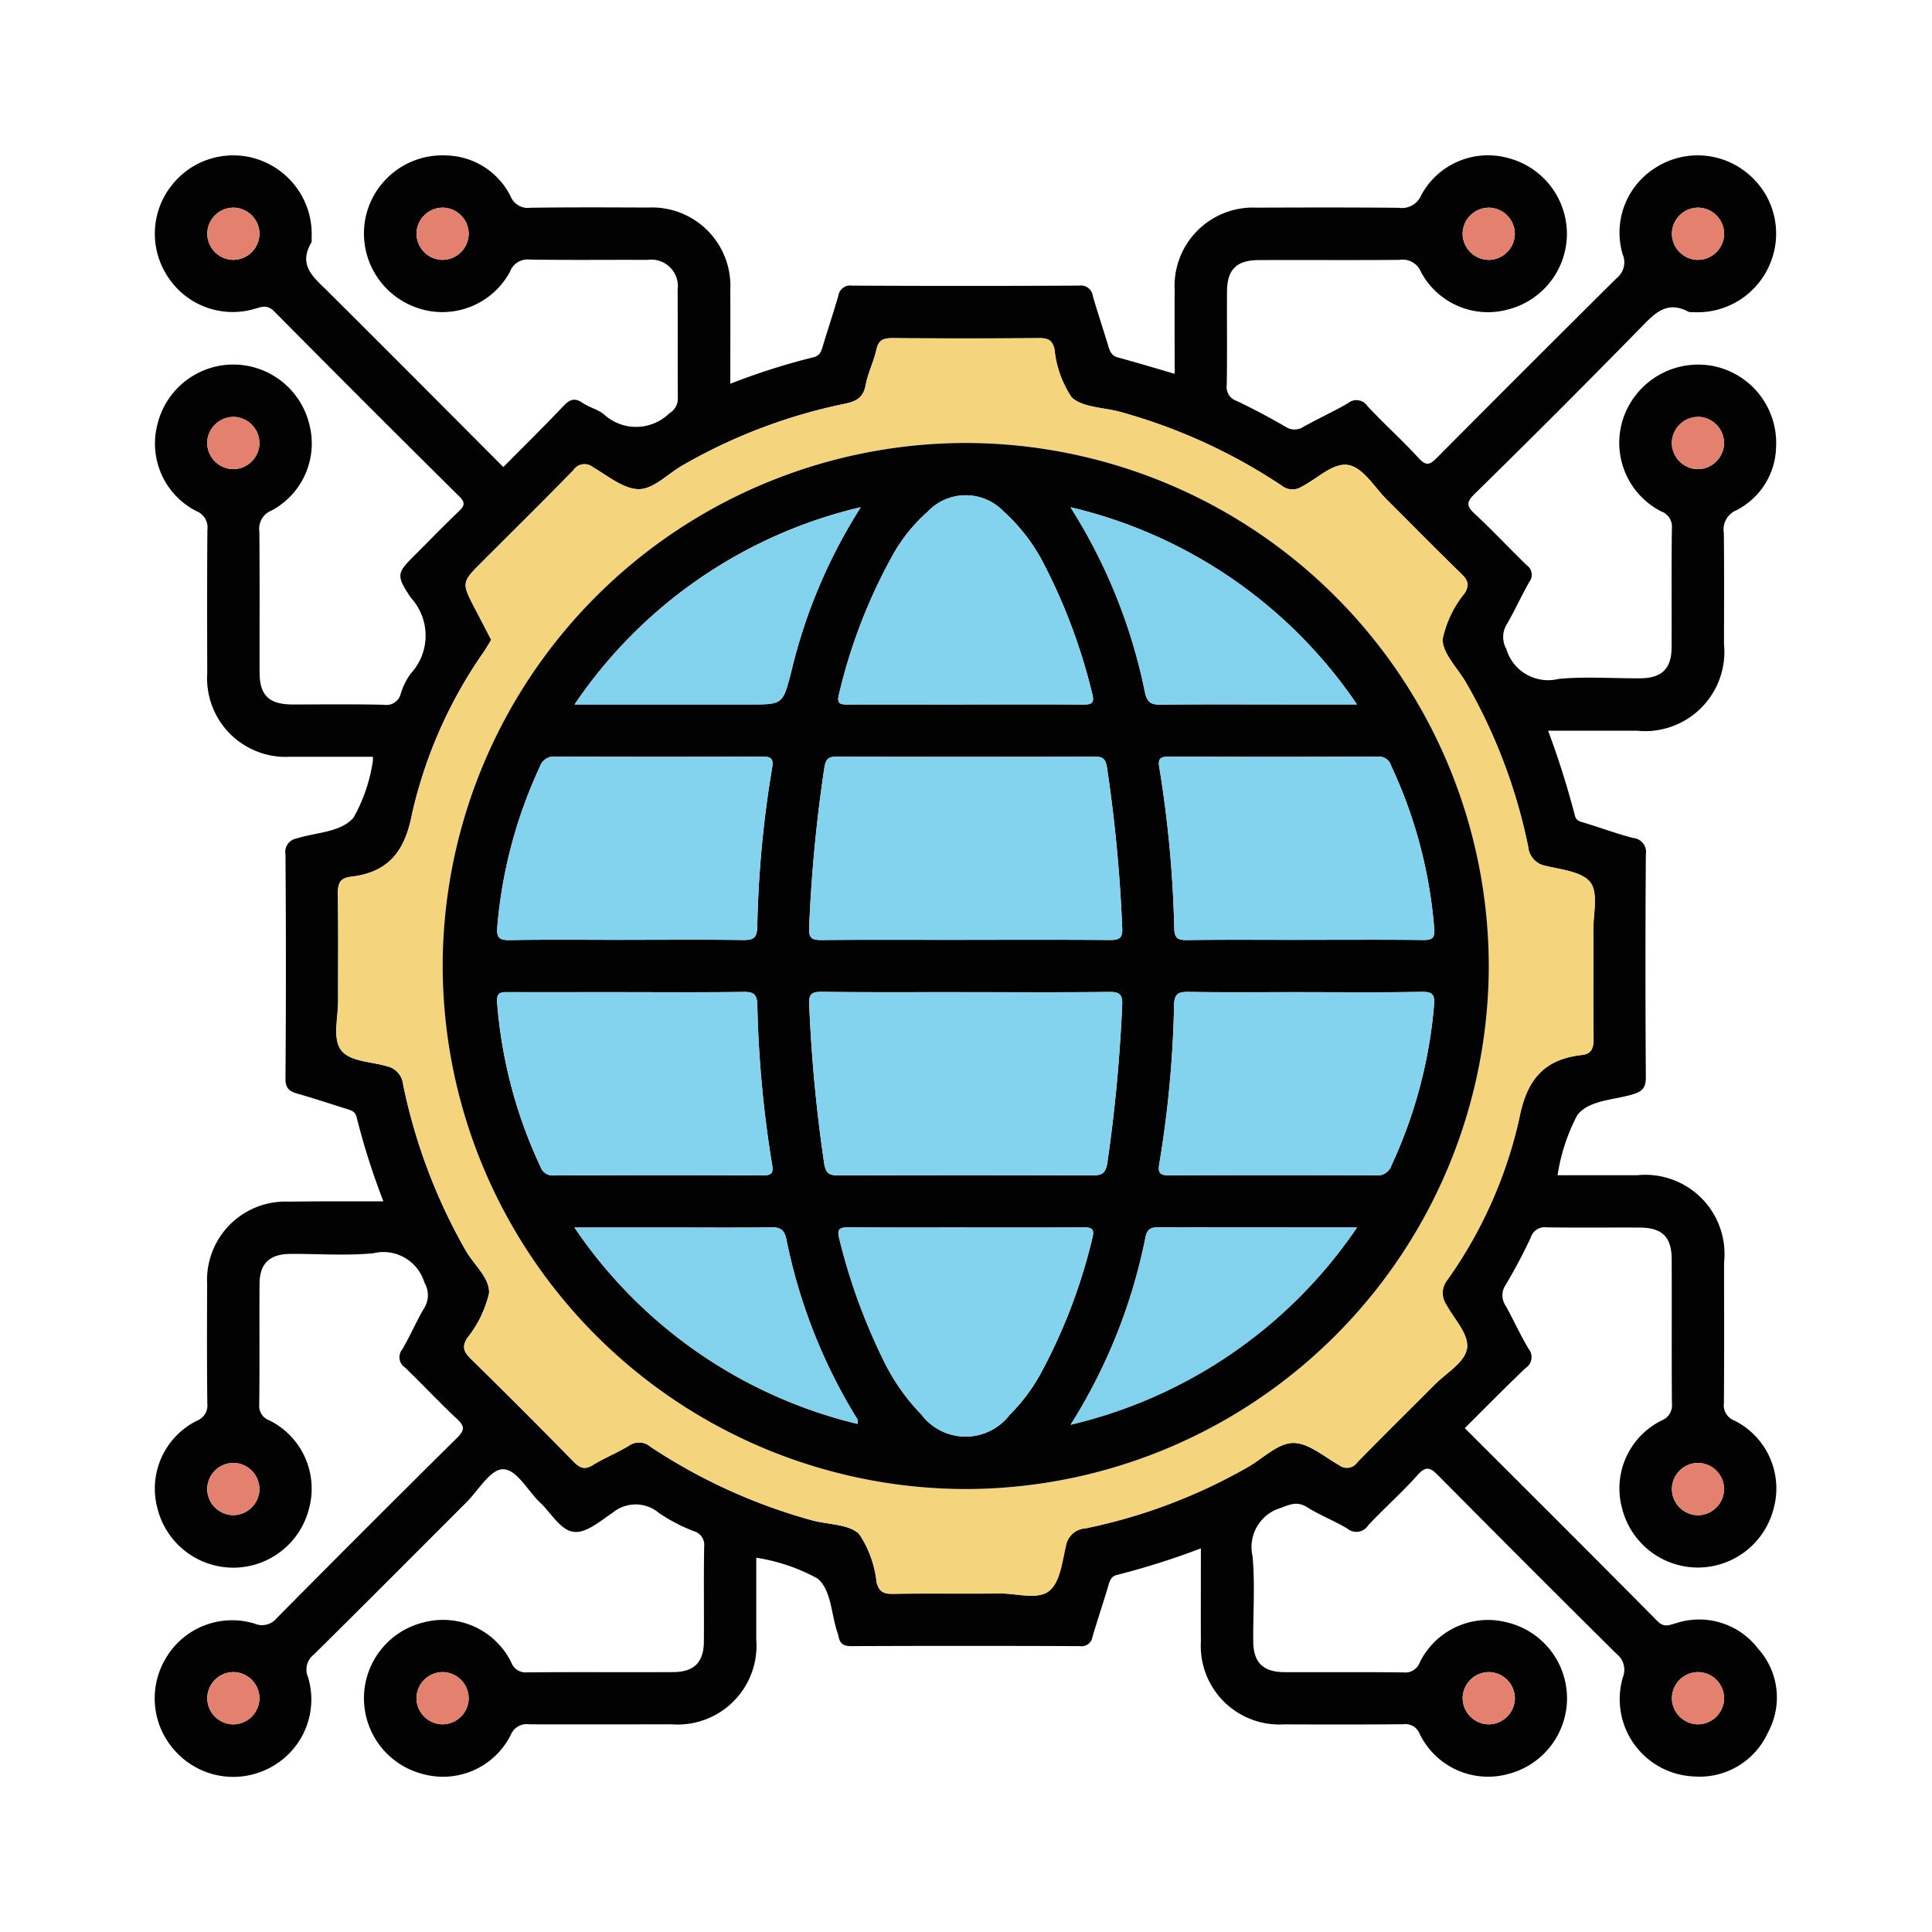 <svg xmlns="http://www.w3.org/2000/svg" xmlns:xlink="http://www.w3.org/1999/xlink" width="81.311" height="81.311" viewBox="0 0 81.311 81.311">
  <defs>
    <clipPath id="clip-path">
      <rect id="Rectángulo_36627" data-name="Rectángulo 36627" width="81.311" height="81.311" fill="#fff" stroke="#707070" stroke-width="1"/>
    </clipPath>
  </defs>
  <g id="Grupo_85840" data-name="Grupo 85840" clip-path="url(#clip-path)">
    <g id="Grupo_85830" data-name="Grupo 85830" transform="translate(6.519 6.535)">
      <path id="Trazado_127370" data-name="Trazado 127370" d="M981.118-538.7a30,30,0,0,1-1.13-3.553c-.055-.245-.262-.29-.46-.352-.677-.209-1.349-.436-2.031-.629-.345-.1-.508-.23-.5-.646q.036-4.712,0-9.424a.575.575,0,0,1,.475-.671c.821-.259,1.867-.255,2.392-.88a6.908,6.908,0,0,0,.81-2.374.8.8,0,0,0,0-.182c-1.165,0-2.328,0-3.492,0a3.307,3.307,0,0,1-3.478-3.506c-.005-2.018-.01-4.036.007-6.053a.735.735,0,0,0-.464-.779,3.194,3.194,0,0,1-1.64-3.65,3.288,3.288,0,0,1,3.131-2.519,3.293,3.293,0,0,1,3.248,2.46,3.2,3.2,0,0,1-1.572,3.681.826.826,0,0,0-.517.885c.02,1.972.005,3.944.01,5.916,0,.979.391,1.36,1.383,1.364,1.284,0,2.569-.017,3.852.012a.618.618,0,0,0,.706-.464,2.78,2.78,0,0,1,.428-.856,2.356,2.356,0,0,0,0-3.181c-.667-.995-.582-1.052.253-1.886.584-.584,1.159-1.176,1.755-1.747.233-.223.309-.357.029-.634q-3.912-3.87-7.783-7.782c-.307-.311-.543-.193-.849-.107a3.255,3.255,0,0,1-3.652-1.382,3.273,3.273,0,0,1,.2-3.848,3.286,3.286,0,0,1,3.716-1.028,3.317,3.317,0,0,1,2.152,3.27c0,.069.015.151-.016.2-.567.963.119,1.47.7,2.051,2.456,2.439,4.9,4.9,7.384,7.39.86-.869,1.708-1.7,2.527-2.566.262-.276.47-.368.809-.135.28.192.644.272.9.484a2,2,0,0,0,2.753-.047.716.716,0,0,0,.356-.652c-.013-1.513,0-3.027-.009-4.54a1.12,1.12,0,0,0-1.274-1.263c-1.651-.009-3.3.014-4.953-.014a.785.785,0,0,0-.823.5,3.231,3.231,0,0,1-4,1.5,3.309,3.309,0,0,1-2.1-3.682,3.3,3.3,0,0,1,3.4-2.7A3.1,3.1,0,0,1,986.47-581a.781.781,0,0,0,.838.482c1.651-.022,3.3-.015,4.953-.008a3.3,3.3,0,0,1,3.457,3.458c.007,1.3,0,2.6,0,3.958a28.167,28.167,0,0,1,3.5-1.116c.275-.06.335-.266.4-.493.211-.7.445-1.394.649-2.1a.5.5,0,0,1,.57-.421q4.781.024,9.563,0a.5.5,0,0,1,.571.42c.2.7.437,1.4.648,2.1.068.226.13.421.4.5.791.214,1.575.451,2.4.691,0-1.2-.005-2.362,0-3.529a3.3,3.3,0,0,1,3.449-3.464c1.995-.008,3.99-.012,5.985.006a.878.878,0,0,0,.945-.534,3.192,3.192,0,0,1,3.689-1.551,3.3,3.3,0,0,1,2.441,3.194,3.294,3.294,0,0,1-2.473,3.169,3.191,3.191,0,0,1-3.673-1.586.826.826,0,0,0-.893-.5c-1.972.017-3.944,0-5.916.009-.947,0-1.345.393-1.351,1.325-.007,1.307.01,2.614-.01,3.921a.618.618,0,0,0,.405.677c.7.328,1.388.7,2.062,1.086a.671.671,0,0,0,.754.011c.618-.347,1.266-.64,1.879-.995a.552.552,0,0,1,.814.113c.7.753,1.477,1.444,2.171,2.206.342.376.51.227.782-.047q3.758-3.781,7.542-7.537a.848.848,0,0,0,.254-1,3.214,3.214,0,0,1,1.324-3.609,3.284,3.284,0,0,1,3.907.18,3.273,3.273,0,0,1,1.013,3.719,3.307,3.307,0,0,1-3.276,2.142.528.528,0,0,1-.2-.017c-.906-.486-1.419.063-2,.661q-3.465,3.54-7,7.005c-.345.34-.351.508,0,.833.758.7,1.459,1.46,2.2,2.173a.488.488,0,0,1,.1.7c-.339.6-.621,1.224-.966,1.816a1.015,1.015,0,0,0,0,1,1.83,1.83,0,0,0,2.2,1.264c1.137-.107,2.291-.018,3.438-.026.9-.006,1.313-.4,1.318-1.29.009-1.674-.011-3.348.013-5.021a.685.685,0,0,0-.455-.715,3.243,3.243,0,0,1-1.57-3.979,3.333,3.333,0,0,1,3.722-2.145,3.3,3.3,0,0,1,2.688,3.412,3.063,3.063,0,0,1-1.673,2.667.874.874,0,0,0-.526.95c.019,1.559.009,3.118.007,4.678a3.339,3.339,0,0,1-3.682,3.648c-1.215,0-2.43,0-3.721,0a36.445,36.445,0,0,1,1.131,3.584c.048.212.235.247.417.3.678.206,1.345.453,2.03.632a.593.593,0,0,1,.536.694q-.032,4.677,0,9.355c0,.4-.085.591-.5.724-.817.262-1.876.24-2.383.886a7.974,7.974,0,0,0-.832,2.534h3.352a3.334,3.334,0,0,1,3.655,3.675c0,1.972.009,3.944-.007,5.916a.685.685,0,0,0,.43.729,3.191,3.191,0,0,1,1.665,3.7,3.294,3.294,0,0,1-3.156,2.491,3.292,3.292,0,0,1-3.224-2.491,3.19,3.19,0,0,1,1.667-3.7.688.688,0,0,0,.43-.729c-.016-2.018,0-4.036-.01-6.054,0-.937-.4-1.329-1.343-1.334-1.307-.007-2.615.011-3.921-.01a.617.617,0,0,0-.665.423,22.287,22.287,0,0,1-1.058,2,.771.771,0,0,0,0,.878c.335.6.614,1.228.967,1.815a.549.549,0,0,1-.134.811c-.861.82-1.694,1.671-2.553,2.524,2.727,2.726,5.425,5.41,8.1,8.116.289.293.5.172.789.094a3.12,3.12,0,0,1,3.456,1.073,3.068,3.068,0,0,1,.41,3.533,3.151,3.151,0,0,1-3.122,1.843,3.256,3.256,0,0,1-2.981-4.17.853.853,0,0,0-.271-.994q-3.762-3.729-7.489-7.493c-.336-.34-.519-.433-.884-.023-.655.735-1.4,1.391-2.073,2.109a.587.587,0,0,1-.866.148c-.546-.331-1.153-.563-1.693-.9-.414-.261-.7-.141-1.118.022a1.714,1.714,0,0,0-1.189,2.037c.106,1.183.018,2.382.027,3.575.006.892.41,1.294,1.308,1.3,1.674.008,3.348-.008,5.022.011a.641.641,0,0,0,.673-.409,3.2,3.2,0,0,1,3.688-1.694,3.289,3.289,0,0,1,2.516,3.2,3.294,3.294,0,0,1-2.465,3.175,3.2,3.2,0,0,1-3.744-1.7.644.644,0,0,0-.685-.391c-1.674.015-3.348.012-5.022.006a3.308,3.308,0,0,1-3.494-3.491c-.006-1.284,0-2.567,0-3.917a32.117,32.117,0,0,1-3.534,1.119c-.241.053-.3.242-.36.448-.216.723-.455,1.438-.67,2.161a.462.462,0,0,1-.526.387q-4.815-.021-9.631,0c-.313,0-.463-.1-.524-.387a.957.957,0,0,0-.033-.134c-.288-.79-.261-1.84-.861-2.329a7.894,7.894,0,0,0-2.573-.871c0,1.174,0,2.309,0,3.443a3.32,3.32,0,0,1-3.555,3.569c-2,0-3.99.007-5.985,0a.728.728,0,0,0-.792.442,3.188,3.188,0,0,1-3.706,1.648,3.29,3.29,0,0,1-2.473-3.168,3.286,3.286,0,0,1,2.506-3.211,3.2,3.2,0,0,1,3.694,1.684.643.643,0,0,0,.667.418c2.041-.019,4.082,0,6.123-.011.9,0,1.31-.4,1.316-1.292.01-1.33-.012-2.66.012-3.99a.6.6,0,0,0-.441-.651,7.176,7.176,0,0,1-1.456-.76,1.521,1.521,0,0,0-1.973,0c-.526.345-1.139.9-1.691.778-.513-.111-.9-.8-1.346-1.223-.53-.5-.988-1.417-1.578-1.4-.521.015-1.02.891-1.522,1.393-2.141,2.139-4.274,4.287-6.429,6.413a.792.792,0,0,0-.236.943,3.24,3.24,0,0,1-1.464,3.735,3.286,3.286,0,0,1-4.04-.533,3.28,3.28,0,0,1-.485-3.99,3.235,3.235,0,0,1,3.733-1.466.8.8,0,0,0,.944-.233q3.774-3.814,7.589-7.588c.32-.316.32-.482,0-.784-.753-.7-1.456-1.463-2.2-2.175a.515.515,0,0,1-.112-.757c.337-.57.592-1.188.933-1.755a1.036,1.036,0,0,0,0-1.059,1.8,1.8,0,0,0-2.151-1.234c-1.159.112-2.337.018-3.506.028-.86.007-1.276.409-1.282,1.254-.011,1.7.009,3.394-.013,5.09a.64.64,0,0,0,.426.661,3.206,3.206,0,0,1,1.673,3.7,3.293,3.293,0,0,1-3.149,2.5,3.293,3.293,0,0,1-3.231-2.486,3.191,3.191,0,0,1,1.661-3.7.686.686,0,0,0,.435-.726c-.019-1.674-.014-3.348-.007-5.022a3.3,3.3,0,0,1,3.442-3.471C978.452-538.707,979.757-538.7,981.118-538.7Zm4.536-23.632c-.1.165-.192.322-.291.473A19.367,19.367,0,0,0,982.319-555c-.31,1.61-1.015,2.455-2.581,2.639-.491.058-.545.336-.539.757.022,1.49.006,2.981.01,4.471,0,.687-.223,1.526.091,2.019.338.53,1.263.522,1.937.72a.877.877,0,0,1,.708.774,23.664,23.664,0,0,0,2.625,6.97c.344.613,1.032,1.168.991,1.822a4.758,4.758,0,0,1-.923,1.888c-.232.381-.126.587.154.863q2.183,2.147,4.328,4.331c.266.271.463.355.811.141.485-.3,1.024-.512,1.511-.81a.743.743,0,0,1,.919.047,23.641,23.641,0,0,0,6.779,3.087c.682.189,1.563.155,2,.583a4.521,4.521,0,0,1,.732,2.027c.1.39.281.493.667.487,1.513-.022,3.027,0,4.54-.014.7-.007,1.579.283,2.064-.117.449-.37.538-1.225.693-1.887a.89.89,0,0,1,.826-.737,23.09,23.09,0,0,0,6.84-2.584c.631-.36,1.255-1,1.892-1.011s1.309.577,1.946.936a.526.526,0,0,0,.756-.116c1.071-1.1,2.169-2.177,3.252-3.266.484-.487,1.243-.923,1.362-1.491.127-.607-.524-1.259-.86-1.876a.871.871,0,0,1,.037-1.042,18.808,18.808,0,0,0,3.028-6.792c.313-1.632,1.027-2.5,2.628-2.679.453-.052.508-.326.5-.718-.019-1.513,0-3.027-.01-4.54,0-.683.214-1.546-.117-2s-1.213-.543-1.874-.7a.9.9,0,0,1-.75-.813,23.094,23.094,0,0,0-2.613-6.9c-.35-.612-.987-1.218-.989-1.828a4.566,4.566,0,0,1,.936-1.947c.21-.357.117-.55-.15-.809-1.053-1.023-2.081-2.07-3.121-3.106-.52-.517-.978-1.319-1.588-1.46-.65-.151-1.334.562-2,.9a.73.73,0,0,1-.86-.051,23.52,23.52,0,0,0-6.777-3.093c-.7-.194-1.6-.179-2.057-.621a4.46,4.46,0,0,1-.719-2.036c-.1-.372-.277-.451-.625-.449q-3.1.02-6.191,0c-.378,0-.582.074-.672.479-.114.511-.361.995-.456,1.508s-.4.679-.872.775a22.891,22.891,0,0,0-6.835,2.595c-.613.352-1.215.995-1.827,1-.649.006-1.317-.563-1.949-.929a.556.556,0,0,0-.812.126c-1.264,1.3-2.554,2.57-3.834,3.851-.883.883-.883.882-.3,2.005C985.21-563.193,985.43-562.766,985.655-562.332Zm-10.86-18.19a1.107,1.107,0,0,0-1.088,1.091,1.108,1.108,0,0,0,1.073,1.106,1.109,1.109,0,0,0,1.123-1.125A1.108,1.108,0,0,0,974.794-580.522Zm8.809,0a1.107,1.107,0,0,0-1.091,1.088,1.108,1.108,0,0,0,1.07,1.109,1.109,1.109,0,0,0,1.126-1.122A1.108,1.108,0,0,0,983.6-580.522Zm44.031,2.2a1.11,1.11,0,0,0,1.1-1.077,1.109,1.109,0,0,0-1.059-1.12,1.107,1.107,0,0,0-1.137,1.111A1.108,1.108,0,0,0,1027.635-578.325Zm8.834-2.2a1.108,1.108,0,0,0-1.121,1.059,1.11,1.11,0,0,0,1.041,1.138,1.11,1.11,0,0,0,1.156-1.093A1.108,1.108,0,0,0,1036.469-580.522ZM975.9-570.6a1.109,1.109,0,0,0-1.066-1.113,1.11,1.11,0,0,0-1.13,1.049,1.109,1.109,0,0,0,1.1,1.148A1.109,1.109,0,0,0,975.9-570.6Zm60.537-1.113a1.108,1.108,0,0,0-1.092,1.088,1.108,1.108,0,0,0,1.07,1.109,1.109,1.109,0,0,0,1.126-1.122A1.108,1.108,0,0,0,1036.439-571.717ZM975.9-526.562a1.11,1.11,0,0,0-1.051-1.129,1.111,1.111,0,0,0-1.145,1.034,1.109,1.109,0,0,0,1.084,1.163A1.11,1.11,0,0,0,975.9-526.562Zm60.527-1.129a1.107,1.107,0,0,0-1.081,1.1,1.108,1.108,0,0,0,1.148,1.1,1.112,1.112,0,0,0,1.047-1.132A1.109,1.109,0,0,0,1036.429-527.691Zm-61.636,11a1.11,1.11,0,0,0,1.109-1.071,1.11,1.11,0,0,0-1.053-1.126,1.107,1.107,0,0,0-1.143,1.1A1.108,1.108,0,0,0,974.793-516.689Zm9.916-1.091a1.109,1.109,0,0,0-1.073-1.106,1.108,1.108,0,0,0-1.123,1.056,1.108,1.108,0,0,0,1.107,1.141A1.11,1.11,0,0,0,984.708-517.78Zm44.03-.032a1.108,1.108,0,0,0-1.106-1.074,1.108,1.108,0,0,0-1.09,1.157,1.112,1.112,0,0,0,1.139,1.04A1.111,1.111,0,0,0,1028.738-517.812Zm8.806.036a1.109,1.109,0,0,0-1.07-1.11,1.109,1.109,0,0,0-1.126,1.053,1.109,1.109,0,0,0,1.1,1.144A1.11,1.11,0,0,0,1037.544-517.776Z" transform="translate(-971.501 582.726)" fill="#030202"/>
      <path id="Trazado_127371" data-name="Trazado 127371" d="M1005.7-542.114c-.224-.435-.444-.861-.665-1.287-.583-1.123-.583-1.123.3-2.005,1.281-1.281,2.571-2.553,3.834-3.851a.556.556,0,0,1,.812-.126c.632.366,1.3.935,1.949.929.612-.006,1.214-.649,1.827-1a22.894,22.894,0,0,1,6.835-2.595c.47-.1.774-.249.872-.775s.343-1,.456-1.507c.09-.406.295-.483.673-.479q3.1.026,6.191,0c.348,0,.528.077.625.449a4.459,4.459,0,0,0,.719,2.035c.462.441,1.355.427,2.057.621a23.512,23.512,0,0,1,6.777,3.093.731.731,0,0,0,.86.051c.663-.343,1.346-1.055,2-.9.61.141,1.068.943,1.588,1.46,1.04,1.035,2.068,2.083,3.121,3.106.267.259.36.452.15.809a4.569,4.569,0,0,0-.937,1.947c0,.61.638,1.217.989,1.828a23.083,23.083,0,0,1,2.613,6.9.9.9,0,0,0,.75.813c.661.16,1.542.25,1.874.7s.114,1.316.118,2c.008,1.514-.009,3.027.01,4.54,0,.392-.05.666-.5.718-1.6.182-2.314,1.048-2.628,2.679a18.808,18.808,0,0,1-3.028,6.792.871.871,0,0,0-.037,1.042c.336.618.987,1.269.86,1.877-.119.567-.877,1-1.362,1.491-1.084,1.089-2.182,2.164-3.252,3.266a.526.526,0,0,1-.756.116c-.637-.36-1.3-.948-1.946-.936s-1.26.651-1.892,1.011a23.093,23.093,0,0,1-6.84,2.584.89.89,0,0,0-.826.737c-.155.663-.244,1.518-.693,1.887-.486.4-1.36.11-2.064.117-1.513.016-3.027-.008-4.54.014-.386.006-.563-.1-.667-.487a4.52,4.52,0,0,0-.732-2.028c-.441-.428-1.322-.394-2-.583a23.646,23.646,0,0,1-6.779-3.087.743.743,0,0,0-.919-.047c-.487.3-1.026.51-1.511.81-.348.215-.545.13-.811-.141q-2.143-2.185-4.328-4.331c-.28-.276-.386-.482-.154-.863a4.76,4.76,0,0,0,.923-1.888c.041-.654-.647-1.209-.991-1.822a23.657,23.657,0,0,1-2.625-6.97.877.877,0,0,0-.708-.774c-.674-.2-1.6-.189-1.937-.72-.314-.493-.089-1.333-.091-2.019,0-1.491.013-2.981-.01-4.471-.006-.421.048-.7.539-.757,1.566-.184,2.271-1.029,2.581-2.639a19.364,19.364,0,0,1,3.045-6.861C1005.508-541.792,1005.6-541.949,1005.7-542.114Zm19.956-8.286a22.047,22.047,0,0,0-22,21.991,22.052,22.052,0,0,0,22.028,22.035,22.053,22.053,0,0,0,22-21.994A22.049,22.049,0,0,0,1025.656-550.4Z" transform="translate(-991.546 562.508)" fill="#f4d47d"/>
      <path id="Trazado_127372" data-name="Trazado 127372" d="M980.586-574.733a1.109,1.109,0,0,1,1.108,1.071,1.109,1.109,0,0,1-1.123,1.126,1.108,1.108,0,0,1-1.073-1.106A1.107,1.107,0,0,1,980.586-574.733Z" transform="translate(-977.293 576.937)" fill="#e3816e"/>
      <path id="Trazado_127373" data-name="Trazado 127373" d="M1012.526-574.733a1.108,1.108,0,0,1,1.105,1.075,1.11,1.11,0,0,1-1.126,1.122,1.108,1.108,0,0,1-1.07-1.109A1.107,1.107,0,0,1,1012.526-574.733Z" transform="translate(-1000.424 576.937)" fill="#e3816e"/>
      <path id="Trazado_127374" data-name="Trazado 127374" d="M1172.21-572.538a1.108,1.108,0,0,1-1.093-1.086,1.107,1.107,0,0,1,1.137-1.111,1.109,1.109,0,0,1,1.059,1.12A1.11,1.11,0,0,1,1172.21-572.538Z" transform="translate(-1116.076 576.939)" fill="#e3816e"/>
      <path id="Trazado_127375" data-name="Trazado 127375" d="M1204.172-574.734a1.109,1.109,0,0,1,1.076,1.1,1.11,1.11,0,0,1-1.156,1.093,1.111,1.111,0,0,1-1.041-1.138A1.108,1.108,0,0,1,1204.172-574.734Z" transform="translate(-1139.204 576.938)" fill="#e3816e"/>
      <path id="Trazado_127376" data-name="Trazado 127376" d="M981.691-541.688a1.11,1.11,0,0,1-1.1,1.084,1.109,1.109,0,0,1-1.1-1.148,1.11,1.11,0,0,1,1.13-1.049A1.109,1.109,0,0,1,981.691-541.688Z" transform="translate(-977.289 553.81)" fill="#e3816e"/>
      <path id="Trazado_127377" data-name="Trazado 127377" d="M1204.144-542.8a1.109,1.109,0,0,1,1.1,1.075,1.11,1.11,0,0,1-1.126,1.122,1.108,1.108,0,0,1-1.07-1.109A1.108,1.108,0,0,1,1204.144-542.8Z" transform="translate(-1139.206 553.809)" fill="#e3816e"/>
      <path id="Trazado_127378" data-name="Trazado 127378" d="M981.691-382.006a1.11,1.11,0,0,1-1.112,1.068A1.109,1.109,0,0,1,979.5-382.1a1.111,1.111,0,0,1,1.145-1.034A1.11,1.11,0,0,1,981.691-382.006Z" transform="translate(-977.29 438.17)" fill="#e3816e"/>
      <path id="Trazado_127379" data-name="Trazado 127379" d="M1204.135-383.132a1.109,1.109,0,0,1,1.115,1.065,1.112,1.112,0,0,1-1.048,1.132,1.108,1.108,0,0,1-1.148-1.1A1.107,1.107,0,0,1,1204.135-383.132Z" transform="translate(-1139.207 438.167)" fill="#e3816e"/>
      <path id="Trazado_127380" data-name="Trazado 127380" d="M980.585-349A1.108,1.108,0,0,1,979.5-350.1a1.107,1.107,0,0,1,1.143-1.1,1.11,1.11,0,0,1,1.053,1.126A1.11,1.11,0,0,1,980.585-349Z" transform="translate(-977.293 415.041)" fill="#e3816e"/>
      <path id="Trazado_127381" data-name="Trazado 127381" d="M1013.629-350.093a1.11,1.11,0,0,1-1.09,1.091,1.108,1.108,0,0,1-1.106-1.141,1.108,1.108,0,0,1,1.123-1.056A1.109,1.109,0,0,1,1013.629-350.093Z" transform="translate(-1000.422 415.039)" fill="#e3816e"/>
      <path id="Trazado_127382" data-name="Trazado 127382" d="M1173.31-350.124a1.112,1.112,0,0,1-1.057,1.123,1.112,1.112,0,0,1-1.139-1.04,1.108,1.108,0,0,1,1.09-1.157A1.108,1.108,0,0,1,1173.31-350.124Z" transform="translate(-1116.073 415.038)" fill="#e3816e"/>
      <path id="Trazado_127383" data-name="Trazado 127383" d="M1205.247-350.089a1.11,1.11,0,0,1-1.093,1.087,1.108,1.108,0,0,1-1.1-1.144,1.109,1.109,0,0,1,1.126-1.053A1.108,1.108,0,0,1,1205.247-350.089Z" transform="translate(-1139.204 415.039)" fill="#e3816e"/>
      <path id="Trazado_127384" data-name="Trazado 127384" d="M1037.419-538.814a22.049,22.049,0,0,1,22.029,22.032,22.053,22.053,0,0,1-22,21.994,22.053,22.053,0,0,1-22.028-22.034A22.048,22.048,0,0,1,1037.419-538.814Zm.015,20.911c2.016,0,4.031-.009,6.047.008.391,0,.566-.05.539-.515a62.867,62.867,0,0,0-.644-6.763c-.06-.361-.187-.439-.516-.438q-5.428.013-10.857,0c-.332,0-.454.084-.514.441a61.733,61.733,0,0,0-.644,6.764c-.026.469.155.515.542.512C1033.4-517.911,1035.419-517.9,1037.435-517.9Zm-.017,2.2c-2.016,0-4.031.011-6.047-.01-.419,0-.547.094-.523.532a63.436,63.436,0,0,0,.632,6.7c.071.436.238.493.611.492q5.325-.017,10.651,0c.4,0,.577-.055.652-.524a65.785,65.785,0,0,0,.624-6.628c.027-.46-.105-.573-.554-.568C1041.449-515.687,1039.433-515.7,1037.417-515.7Zm-14.233,0c-1.672,0-3.344,0-5.016,0-.314,0-.489.015-.457.432a19.776,19.776,0,0,0,1.827,6.921.535.535,0,0,0,.568.361c2.931-.011,5.863-.015,8.794,0,.418,0,.435-.155.378-.484a47.724,47.724,0,0,1-.617-6.695c-.014-.475-.183-.549-.6-.543C1026.436-515.688,1024.81-515.7,1023.184-515.7Zm-.063-2.2c1.649,0,3.3-.013,4.947.009.426.006.578-.086.593-.55a45.755,45.755,0,0,1,.624-6.694c.08-.447-.1-.477-.458-.475q-4.328.016-8.657,0a.618.618,0,0,0-.661.43,19.849,19.849,0,0,0-1.788,6.722c-.039.46.067.577.522.57C1019.869-517.918,1021.495-517.9,1023.121-517.9Zm28.55,0c1.672,0,3.344-.011,5.016.008.387,0,.5-.083.464-.493a19.828,19.828,0,0,0-1.818-6.854.532.532,0,0,0-.56-.372q-4.4.018-8.794,0c-.39,0-.456.121-.394.472a48.9,48.9,0,0,1,.626,6.763c.014.391.135.491.513.487C1048.373-517.914,1050.022-517.9,1051.671-517.9Zm.01,2.2c-1.626,0-3.252.013-4.878-.009-.419-.005-.583.074-.6.546a46.012,46.012,0,0,1-.623,6.693c-.079.441.088.481.455.48q4.328-.017,8.657,0a.616.616,0,0,0,.663-.425,19.93,19.93,0,0,0,1.787-6.722c.038-.448-.049-.582-.516-.575C1054.979-515.683,1053.329-515.7,1051.681-515.7Zm-14.274-12.108c1.651,0,3.3-.006,4.953.005.332,0,.513-.024.4-.441a24.183,24.183,0,0,0-2.026-5.453,7.647,7.647,0,0,0-1.7-2.225,2.206,2.206,0,0,0-3.21.011,6.974,6.974,0,0,0-1.425,1.753,22.736,22.736,0,0,0-2.3,5.93c-.12.444.121.425.425.423C1034.151-527.812,1035.779-527.808,1037.407-527.808Zm.076,22.014c-1.651,0-3.3.008-4.953-.006-.376,0-.535.041-.414.486a25.113,25.113,0,0,0,1.875,5.146,8.721,8.721,0,0,0,1.573,2.24,2.333,2.333,0,0,0,3.719.021,7.679,7.679,0,0,0,1.282-1.694,23.326,23.326,0,0,0,2.2-5.75c.109-.407-.05-.451-.394-.448C1040.739-505.787,1039.111-505.794,1037.483-505.794Zm4.359-30.315a23.067,23.067,0,0,1,3.14,7.817c.094.406.262.5.645.492,1.808-.018,3.616-.008,5.424-.008h2.849A20.1,20.1,0,0,0,1041.842-536.109Zm-8.826,0a20.061,20.061,0,0,0-12.043,8.3h7.362c1.39,0,1.4,0,1.748-1.34A22.579,22.579,0,0,1,1033.016-536.109Zm20.887,30.314c-2.9,0-5.642,0-8.386-.006-.305,0-.443.088-.514.4a23.314,23.314,0,0,1-3.153,7.906A20.122,20.122,0,0,0,1053.9-505.795Zm-21.019,8.266c0-.1.016-.15,0-.178a22.951,22.951,0,0,1-3-7.6c-.094-.405-.26-.5-.644-.494-1.4.021-2.792.009-4.188.009h-4.085A20.028,20.028,0,0,0,1032.884-497.529Z" transform="translate(-1003.309 550.922)" fill="#020202"/>
      <path id="Trazado_127385" data-name="Trazado 127385" d="M1077.95-483.225c-2.016,0-4.031-.008-6.047.007-.387,0-.568-.044-.542-.512a61.791,61.791,0,0,1,.644-6.763c.06-.357.182-.441.514-.441q5.429.014,10.857,0c.329,0,.456.077.516.438a62.9,62.9,0,0,1,.644,6.763c.026.465-.148.518-.539.515C1081.981-483.233,1079.966-483.225,1077.95-483.225Z" transform="translate(-1043.825 516.244)" fill="#83d2ee"/>
      <path id="Trazado_127386" data-name="Trazado 127386" d="M1077.937-455.015c2.016,0,4.031.013,6.047-.01.448-.005.58.108.554.568a65.855,65.855,0,0,1-.624,6.628c-.076.47-.256.526-.653.524q-5.326-.018-10.651,0c-.373,0-.54-.055-.611-.492a63.533,63.533,0,0,1-.631-6.7c-.024-.438.1-.537.522-.532C1073.906-455,1075.921-455.015,1077.937-455.015Z" transform="translate(-1043.829 490.236)" fill="#83d2ee"/>
      <path id="Trazado_127387" data-name="Trazado 127387" d="M1029.2-455.011c1.626,0,3.252.012,4.878-.008.416-.006.585.069.6.543a47.763,47.763,0,0,0,.617,6.695c.056.329.04.486-.378.484-2.932-.018-5.863-.014-8.794,0a.536.536,0,0,1-.568-.361,19.784,19.784,0,0,1-1.827-6.921c-.031-.417.144-.434.457-.432C1025.852-455.007,1027.524-455.011,1029.2-455.011Z" transform="translate(-1009.321 490.233)" fill="#83d3ee"/>
      <path id="Trazado_127388" data-name="Trazado 127388" d="M1029.147-483.23c-1.626,0-3.252-.016-4.878.01-.456.007-.562-.109-.522-.57a19.849,19.849,0,0,1,1.788-6.722.618.618,0,0,1,.661-.43q4.328.02,8.657,0c.359,0,.538.028.458.475a45.755,45.755,0,0,0-.624,6.693c-.014.464-.167.556-.593.55C1032.445-483.243,1030.8-483.23,1029.147-483.23Z" transform="translate(-1009.335 516.249)" fill="#83d3ee"/>
      <path id="Trazado_127389" data-name="Trazado 127389" d="M1130.852-483.233c-1.649,0-3.3-.011-4.947.009-.378,0-.5-.1-.513-.487a48.957,48.957,0,0,0-.627-6.763c-.061-.351,0-.473.394-.471q4.4.024,8.794,0a.532.532,0,0,1,.56.372,19.824,19.824,0,0,1,1.818,6.854c.032.41-.077.5-.464.493C1134.2-483.244,1132.524-483.233,1130.852-483.233Z" transform="translate(-1082.491 516.252)" fill="#83d3ee"/>
      <path id="Trazado_127390" data-name="Trazado 127390" d="M1130.86-455.018c1.649,0,3.3.017,4.946-.011.467-.008.554.126.516.575a19.942,19.942,0,0,1-1.787,6.722.616.616,0,0,1-.663.425q-4.328-.019-8.657,0c-.367,0-.533-.039-.455-.48a45.978,45.978,0,0,0,.623-6.693c.015-.472.178-.551.6-.546C1127.608-455,1129.234-455.018,1130.86-455.018Z" transform="translate(-1082.489 490.24)" fill="#83d3ee"/>
      <path id="Trazado_127391" data-name="Trazado 127391" d="M1081.136-522.018c-1.628,0-3.256,0-4.884,0-.3,0-.544.021-.425-.423a22.749,22.749,0,0,1,2.3-5.93,6.982,6.982,0,0,1,1.425-1.753,2.206,2.206,0,0,1,3.211-.011,7.643,7.643,0,0,1,1.7,2.225,24.167,24.167,0,0,1,2.026,5.453c.112.417-.069.444-.4.441C1084.438-522.024,1082.787-522.018,1081.136-522.018Z" transform="translate(-1047.038 545.132)" fill="#83d2ee"/>
      <path id="Trazado_127392" data-name="Trazado 127392" d="M1081.236-419.08c1.628,0,3.256.007,4.884-.006.345,0,.5.041.394.448a23.316,23.316,0,0,1-2.2,5.75,7.686,7.686,0,0,1-1.282,1.694,2.333,2.333,0,0,1-3.719-.021,8.727,8.727,0,0,1-1.573-2.24,25.135,25.135,0,0,1-1.875-5.146c-.12-.445.038-.489.415-.486C1077.933-419.072,1079.585-419.08,1081.236-419.08Z" transform="translate(-1047.062 464.208)" fill="#83d2ee"/>
      <path id="Trazado_127393" data-name="Trazado 127393" d="M1111.247-529.005a20.094,20.094,0,0,1,12.058,8.3h-2.849c-1.808,0-3.616-.01-5.424.008-.383,0-.551-.086-.645-.492A23.072,23.072,0,0,0,1111.247-529.005Z" transform="translate(-1072.714 543.818)" fill="#82d1ed"/>
      <path id="Trazado_127394" data-name="Trazado 127394" d="M1047.606-529a22.586,22.586,0,0,0-2.934,6.961c-.35,1.342-.357,1.34-1.747,1.34h-7.362A20.062,20.062,0,0,1,1047.606-529Z" transform="translate(-1017.899 543.817)" fill="#82d1ed"/>
      <path id="Trazado_127395" data-name="Trazado 127395" d="M1123.33-419.079a20.122,20.122,0,0,1-12.052,8.3,23.32,23.32,0,0,0,3.153-7.906c.07-.308.208-.4.513-.4C1117.688-419.075,1120.432-419.079,1123.33-419.079Z" transform="translate(-1072.737 464.207)" fill="#82d1ed"/>
      <path id="Trazado_127396" data-name="Trazado 127396" d="M1047.459-410.821a20.027,20.027,0,0,1-11.916-8.266h4.085c1.4,0,2.792.013,4.188-.008.384-.006.551.088.644.493a22.951,22.951,0,0,0,3,7.6C1047.476-410.971,1047.459-410.921,1047.459-410.821Z" transform="translate(-1017.884 464.214)" fill="#82d1ed"/>
    </g>
  </g>
</svg>
